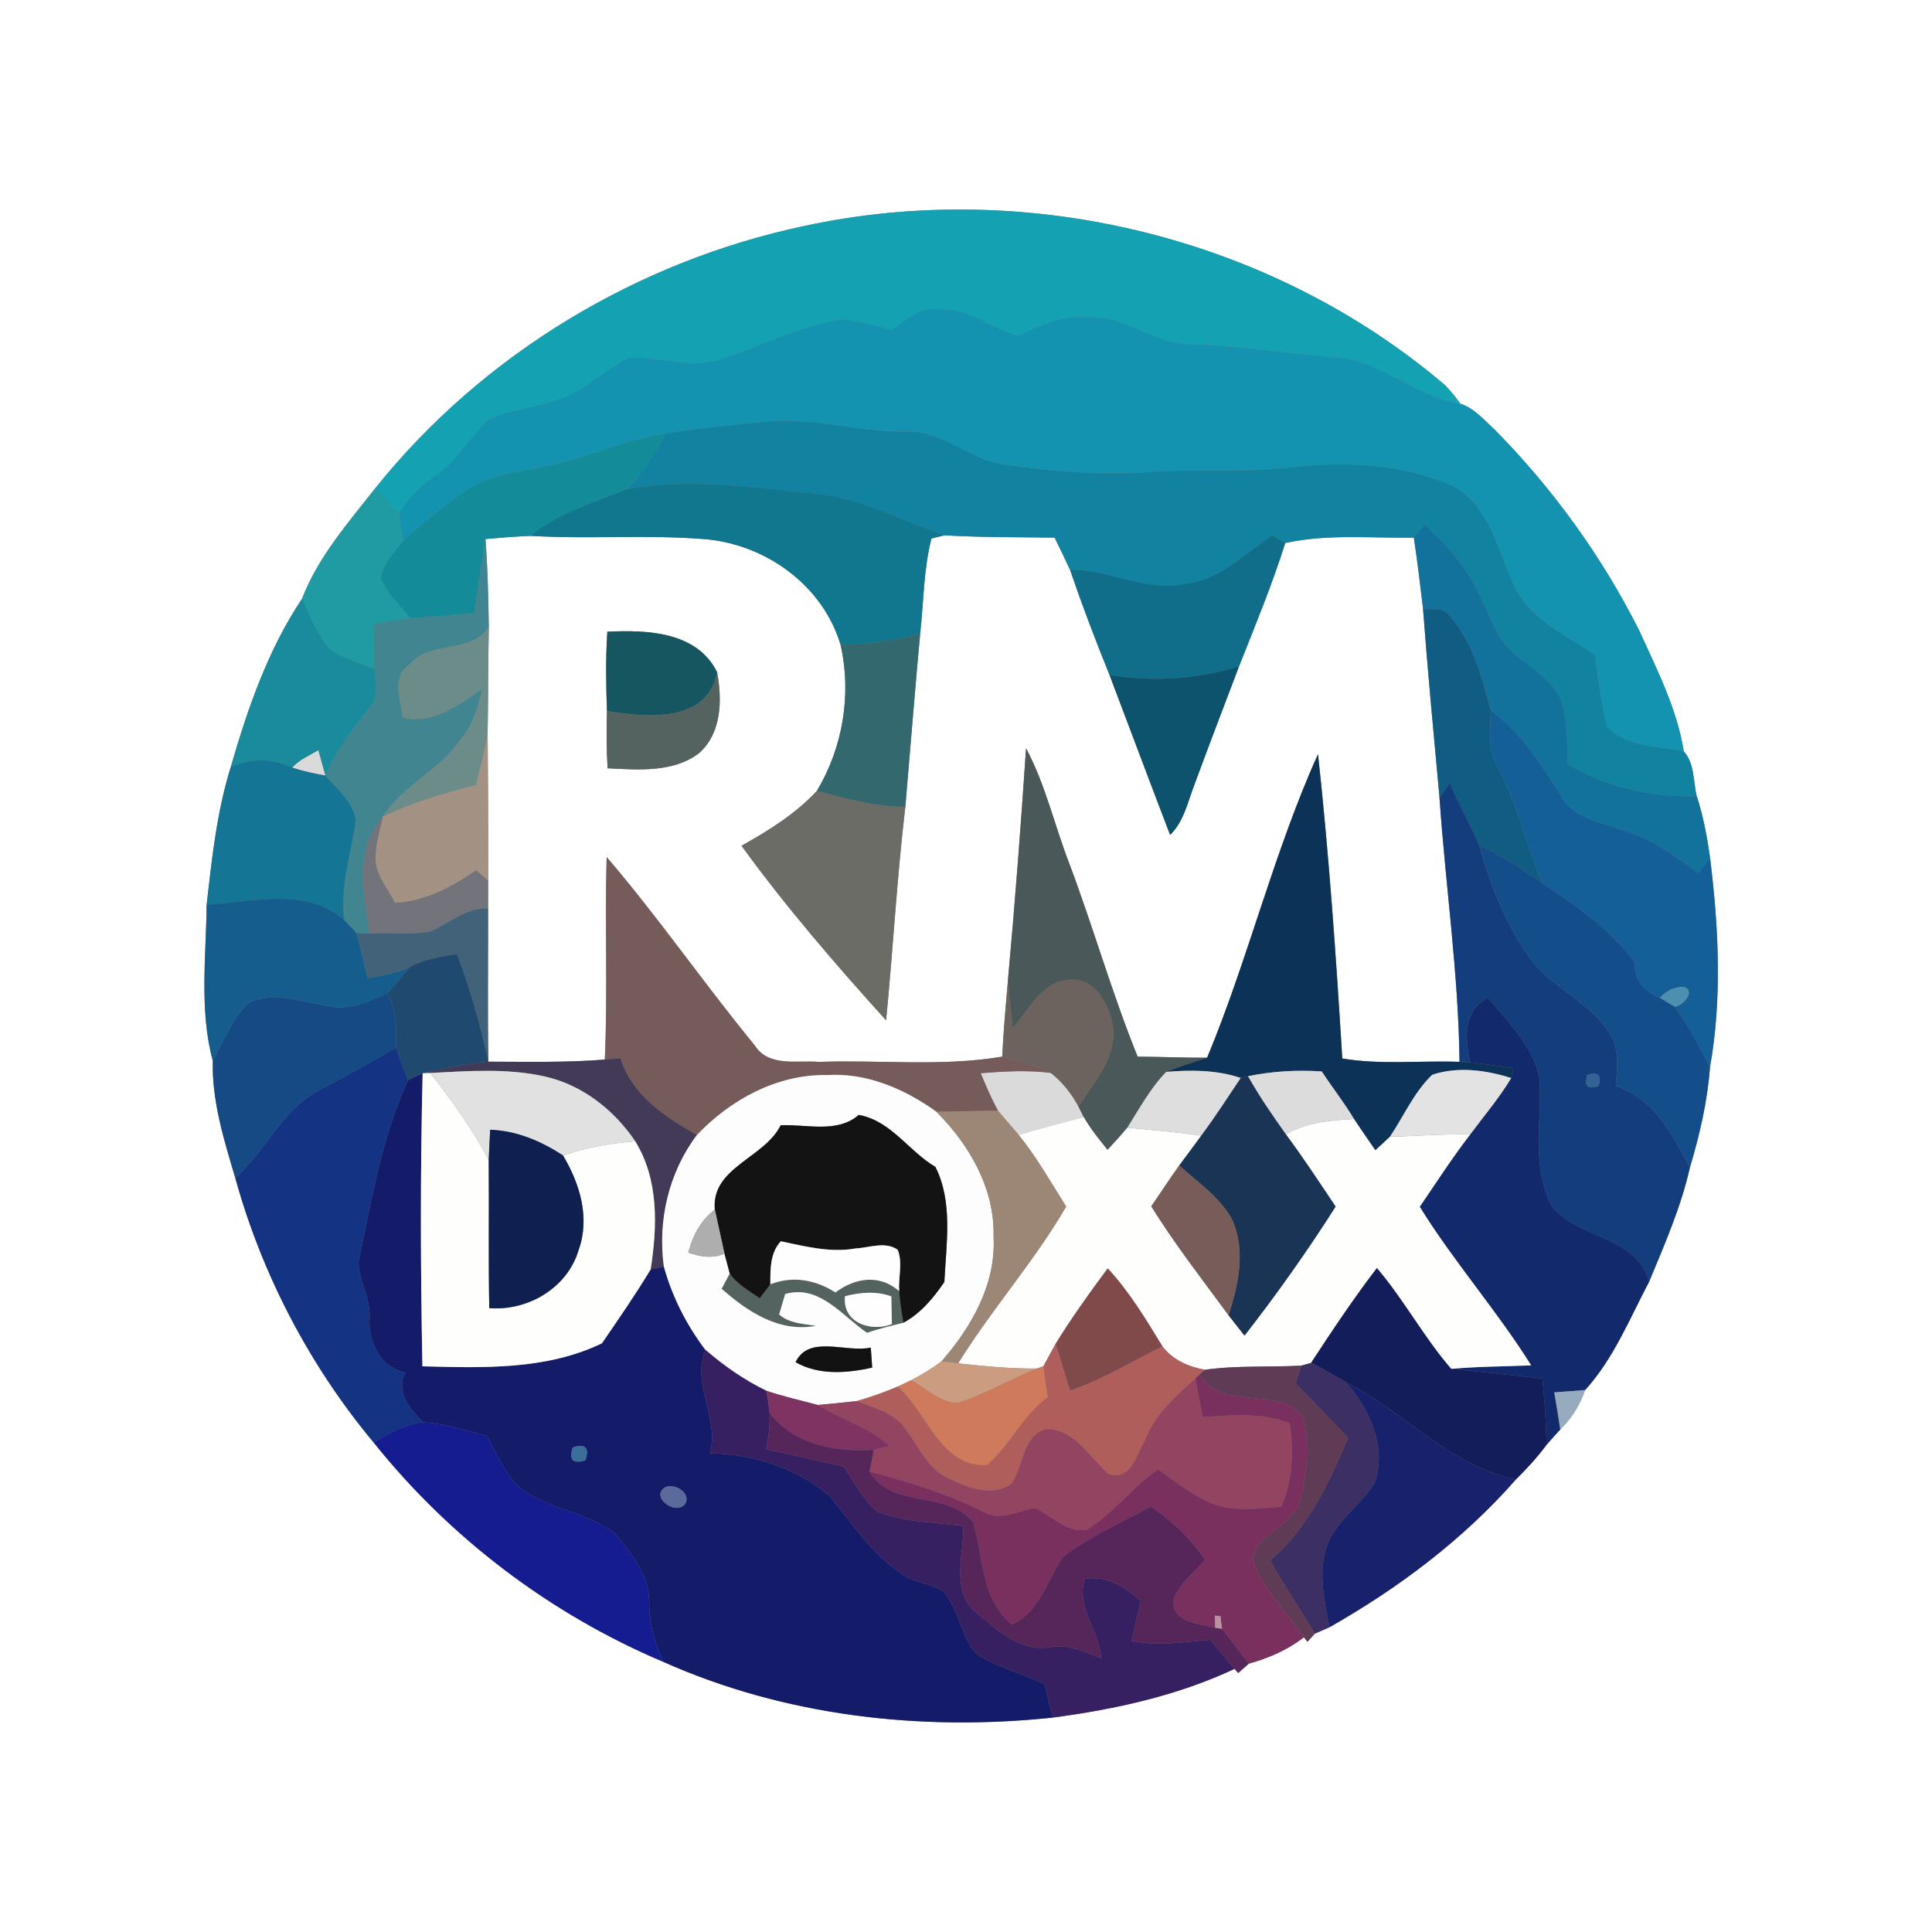 <?xml version="1.0" encoding="UTF-8" ?>
<!DOCTYPE svg PUBLIC "-//W3C//DTD SVG 1.1//EN" "http://www.w3.org/Graphics/SVG/1.1/DTD/svg11.dtd">
<svg width="250pt" height="250pt" viewBox="0 0 250 250" version="1.1" xmlns="http://www.w3.org/2000/svg">
<rect x="0" y="0" width="250" height="250" fill="#808080" stroke="none"/>
<g id="#ffffffff">
<path fill="#ffffff" opacity="1.00" d=" M 0.00 0.00 L 250.00 0.00 L 250.00 250.00 L 0.00 250.00 L 0.00 0.00 M 104.08 29.24 C 82.49 33.79 62.45 45.86 48.63 63.09 C 45.09 67.59 41.13 72.11 39.08 77.48 C 34.67 84.07 32.05 91.68 29.86 99.25 C 28.06 105.02 27.42 111.08 26.74 117.06 C 26.67 123.78 25.77 130.74 27.54 137.30 C 27.39 142.41 28.99 147.53 30.45 152.44 C 33.89 164.90 40.06 176.72 48.36 186.67 C 58.23 199.02 71.25 208.88 85.82 215.04 C 101.57 222.07 119.21 224.06 136.28 222.25 C 144.30 221.18 152.41 219.41 159.75 215.95 L 160.22 216.49 C 160.56 216.19 161.25 215.58 161.59 215.28 C 164.16 214.56 166.61 213.51 168.73 211.86 L 169.18 212.45 C 169.42 212.18 169.91 211.65 170.15 211.39 C 170.62 211.18 171.57 210.77 172.04 210.56 C 180.98 205.49 189.35 199.20 196.15 191.45 C 197.57 190.05 198.92 188.58 200.11 186.98 C 200.70 186.30 201.29 185.63 201.90 184.97 C 203.37 183.54 204.45 181.81 205.11 179.87 C 208.77 175.88 210.88 170.62 213.40 165.85 C 215.39 161.03 217.51 156.23 218.66 151.12 C 219.93 146.88 220.94 142.54 221.27 138.12 C 222.86 129.17 222.39 120.03 221.29 111.06 C 220.91 108.34 220.40 105.59 219.56 103.03 C 219.08 101.11 219.31 98.80 217.88 97.23 C 217.02 91.75 214.45 86.75 212.19 81.74 C 207.37 72.11 200.97 63.25 193.41 55.59 C 192.04 54.35 190.78 52.82 188.97 52.24 C 188.39 51.41 187.74 50.63 187.05 49.89 C 164.54 30.68 132.96 23.00 104.08 29.24 Z" />
<path fill="#ffffff" opacity="1.00" d=" M 62.82 69.75 C 64.75 69.58 66.69 69.42 68.64 69.34 C 76.28 69.80 83.96 69.13 91.58 69.80 C 99.32 70.60 106.50 75.85 108.77 83.44 C 110.22 89.87 109.07 96.70 105.70 102.35 C 102.93 105.32 99.46 107.48 95.95 109.44 C 101.69 117.35 108.11 124.78 114.66 132.03 C 115.56 122.83 116.06 113.59 117.15 104.40 C 117.79 96.93 118.38 89.45 119.07 81.99 C 119.53 77.88 119.50 73.71 120.53 69.68 C 120.96 69.58 121.80 69.38 122.23 69.27 C 126.97 69.55 131.72 69.50 136.47 69.57 C 137.14 70.95 137.82 72.33 138.46 73.73 C 140.03 78.32 141.75 82.85 143.57 87.34 C 146.19 94.24 148.77 101.15 151.41 108.04 C 153.23 106.27 153.71 103.69 154.61 101.40 C 156.47 96.33 158.42 91.29 160.33 86.23 C 162.42 80.95 164.60 75.69 166.31 70.27 C 171.78 69.06 177.40 69.66 182.95 69.57 C 183.41 72.63 183.78 75.71 184.14 78.78 C 184.75 86.93 185.52 95.06 186.27 103.20 C 187.05 114.61 188.73 125.96 188.86 137.40 C 183.80 137.22 178.70 137.81 173.69 136.97 C 172.89 123.83 171.98 110.67 170.55 97.59 C 164.81 110.30 161.55 124.00 156.20 136.87 C 153.20 136.88 150.20 136.75 147.21 136.73 C 143.89 128.54 141.48 120.02 138.37 111.75 C 136.45 106.80 135.29 101.54 132.77 96.83 C 132.10 106.83 131.34 116.82 130.43 126.80 C 130.15 130.11 129.84 133.42 129.69 136.73 C 121.85 138.05 113.89 137.13 105.99 137.41 C 103.18 137.17 99.48 138.12 97.68 135.30 C 91.12 127.31 85.23 118.76 78.50 110.90 C 78.26 119.63 78.66 128.38 78.26 137.11 C 73.24 137.51 68.22 137.39 63.20 137.38 C 63.07 130.77 63.18 124.17 63.16 117.57 C 63.16 116.37 63.16 115.16 63.17 113.96 C 63.20 107.56 63.15 101.17 63.10 94.77 C 63.18 90.22 63.16 85.67 63.25 81.13 C 63.20 77.33 63.10 73.54 62.82 69.75 M 78.59 81.74 C 78.36 85.16 78.42 88.58 78.54 92.01 C 78.46 94.48 78.48 96.95 78.62 99.42 C 82.59 99.60 87.12 100.02 90.48 97.44 C 93.40 94.82 93.45 90.57 92.80 86.99 C 90.17 81.70 83.72 81.50 78.59 81.74 Z" />
</g>
<g id="#14a2b3ff">
<path fill="#14a2b3" opacity="1.00" d=" M 104.08 29.24 C 132.96 23.00 164.54 30.68 187.05 49.89 C 187.74 50.63 188.39 51.41 188.97 52.24 C 183.06 51.39 178.61 46.50 172.57 46.23 C 166.35 45.70 160.18 44.73 153.93 44.54 C 149.18 44.47 145.35 40.65 140.49 41.11 C 137.34 40.75 134.52 42.23 131.73 43.44 C 128.34 42.63 125.49 39.91 121.82 40.04 C 119.26 39.48 117.30 41.34 115.41 42.73 C 113.33 42.11 111.22 41.59 109.07 41.32 C 103.35 42.15 98.20 45.01 92.70 46.63 C 88.93 47.70 85.09 46.02 81.28 46.34 C 78.69 47.65 76.57 49.73 73.94 50.99 C 70.58 52.72 66.66 52.74 63.24 54.28 C 60.82 56.51 59.25 59.56 56.49 61.45 C 54.54 62.80 52.72 64.37 51.63 66.52 C 50.62 65.38 49.62 64.24 48.63 63.09 C 62.45 45.86 82.49 33.79 104.08 29.24 Z" />
</g>
<g id="#1393afff">
<path fill="#1393af" opacity="1.00" d=" M 115.41 42.73 C 117.30 41.34 119.26 39.48 121.82 40.04 C 125.49 39.91 128.34 42.63 131.73 43.44 C 134.52 42.23 137.34 40.75 140.49 41.11 C 145.35 40.65 149.18 44.47 153.93 44.54 C 160.18 44.73 166.35 45.70 172.57 46.23 C 178.61 46.50 183.06 51.39 188.97 52.24 C 190.78 52.82 192.04 54.35 193.41 55.59 C 200.97 63.25 207.37 72.11 212.19 81.74 C 214.45 86.75 217.02 91.75 217.88 97.23 C 214.53 96.52 210.51 96.73 207.97 94.04 C 207.10 91.01 206.85 87.82 206.36 84.71 C 202.45 82.11 197.62 79.99 195.71 75.38 C 193.63 70.77 192.54 64.89 187.39 62.62 C 180.85 59.92 173.52 59.66 166.57 60.53 C 160.72 61.19 154.83 60.63 148.96 61.07 C 142.61 61.54 136.23 61.03 129.94 60.11 C 125.37 59.48 121.84 55.60 117.06 55.85 C 110.82 55.91 104.70 53.83 98.46 54.63 C 94.35 55.08 90.22 55.41 86.14 56.09 C 80.78 56.91 75.87 59.37 70.56 60.35 C 67.12 61.10 63.41 61.36 60.43 63.40 C 57.52 65.40 54.79 67.65 52.14 69.97 C 51.97 68.82 51.80 67.67 51.63 66.52 C 52.72 64.37 54.54 62.80 56.49 61.45 C 59.25 59.56 60.82 56.51 63.24 54.28 C 66.66 52.74 70.58 52.72 73.94 50.99 C 76.57 49.73 78.69 47.65 81.28 46.34 C 85.09 46.02 88.93 47.70 92.70 46.63 C 98.20 45.01 103.35 42.15 109.07 41.32 C 111.22 41.59 113.33 42.11 115.41 42.73 Z" />
</g>
<g id="#1282a1ff">
<path fill="#1282a1" opacity="1.00" d=" M 98.46 54.63 C 104.70 53.83 110.82 55.91 117.06 55.85 C 121.84 55.60 125.37 59.48 129.94 60.11 C 136.23 61.03 142.61 61.54 148.96 61.07 C 154.83 60.63 160.72 61.19 166.57 60.53 C 173.52 59.66 180.85 59.92 187.39 62.62 C 192.54 64.89 193.63 70.77 195.71 75.38 C 197.62 79.99 202.45 82.11 206.36 84.71 C 206.85 87.82 207.10 91.01 207.97 94.04 C 210.51 96.73 214.53 96.52 217.88 97.23 C 219.31 98.80 219.08 101.11 219.56 103.03 C 213.73 103.17 207.87 101.88 202.84 98.89 C 202.79 96.22 202.84 93.50 202.13 90.92 C 201.14 88.08 198.31 86.64 196.17 84.77 C 193.59 82.78 192.79 79.44 191.28 76.70 C 189.70 73.25 187.13 70.42 184.35 67.90 C 184.00 68.32 183.30 69.15 182.95 69.57 C 177.40 69.66 171.78 69.06 166.31 70.27 C 165.89 70.02 165.05 69.53 164.62 69.29 C 161.02 71.63 157.81 75.12 153.31 75.55 C 148.22 76.63 143.51 73.64 138.46 73.73 C 137.82 72.33 137.14 70.95 136.47 69.57 C 131.72 69.50 126.97 69.55 122.23 69.27 C 116.66 67.35 111.33 64.41 105.38 63.85 C 97.33 63.11 89.19 61.80 81.15 63.29 C 83.22 61.19 84.82 58.71 86.14 56.09 C 90.22 55.41 94.35 55.08 98.46 54.63 Z" />
</g>
<g id="#138b98ff">
<path fill="#138b98" opacity="1.00" d=" M 70.56 60.35 C 75.87 59.37 80.78 56.91 86.14 56.09 C 84.82 58.71 83.22 61.19 81.15 63.29 C 76.87 65.06 72.27 66.34 68.64 69.34 C 66.69 69.42 64.75 69.58 62.82 69.75 C 62.39 72.93 61.77 76.09 61.38 79.28 C 58.63 79.59 55.86 79.86 53.09 79.97 C 51.73 78.34 50.12 76.83 49.28 74.85 C 49.51 72.94 51.03 71.47 52.14 69.97 C 54.79 67.65 57.52 65.40 60.43 63.40 C 63.41 61.36 67.12 61.10 70.56 60.35 Z" />
</g>
<g id="#11778eff">
<path fill="#11778e" opacity="1.00" d=" M 81.15 63.29 C 89.19 61.80 97.33 63.11 105.38 63.85 C 111.33 64.41 116.66 67.35 122.23 69.27 C 121.80 69.38 120.96 69.58 120.53 69.68 C 119.50 73.71 119.53 77.88 119.07 81.99 C 115.70 82.88 112.25 83.41 108.77 83.44 C 106.50 75.85 99.32 70.60 91.58 69.80 C 83.96 69.13 76.28 69.80 68.64 69.34 C 72.27 66.34 76.87 65.06 81.15 63.29 Z" />
</g>
<g id="#209ba3ff">
<path fill="#209ba3" opacity="1.00" d=" M 39.08 77.48 C 41.13 72.11 45.09 67.59 48.63 63.09 C 49.62 64.24 50.62 65.38 51.63 66.52 C 51.80 67.67 51.97 68.82 52.14 69.97 C 51.03 71.47 49.51 72.94 49.28 74.85 C 50.12 76.83 51.73 78.34 53.09 79.97 C 51.48 80.21 49.88 80.49 48.29 80.79 C 48.41 82.71 48.25 84.63 48.46 86.55 C 46.57 85.85 44.60 85.26 42.88 84.18 C 41.06 82.33 40.15 79.80 39.08 77.48 Z" />
</g>
<g id="#13729cff">
<path fill="#13729c" opacity="1.00" d=" M 182.95 69.57 C 183.30 69.15 184.00 68.32 184.35 67.90 C 187.13 70.42 189.70 73.25 191.28 76.70 C 192.79 79.44 193.59 82.78 196.17 84.77 C 198.31 86.64 201.14 88.08 202.13 90.92 C 202.84 93.50 202.79 96.22 202.84 98.89 C 207.87 101.88 213.73 103.17 219.56 103.03 C 220.40 105.59 220.91 108.34 221.29 111.06 C 220.92 111.54 220.17 112.50 219.80 112.98 C 216.86 110.90 213.93 108.66 210.45 107.58 C 207.46 106.44 203.68 106.08 201.99 102.97 C 199.44 98.93 196.82 94.81 192.90 91.93 C 191.73 87.62 190.57 82.98 187.49 79.59 C 186.69 78.47 185.29 78.98 184.14 78.78 C 183.78 75.71 183.41 72.63 182.95 69.57 Z" />
</g>
<g id="#106e8aff">
<path fill="#106e8a" opacity="1.00" d=" M 153.31 75.55 C 157.81 75.12 161.02 71.63 164.62 69.29 C 165.05 69.53 165.89 70.02 166.31 70.27 C 164.60 75.69 162.42 80.95 160.33 86.23 C 154.90 87.90 149.18 88.25 143.57 87.34 C 141.75 82.85 140.03 78.32 138.46 73.73 C 143.51 73.64 148.22 76.63 153.31 75.55 Z" />
</g>
<g id="#418590ff">
<path fill="#418590" opacity="1.00" d=" M 61.38 79.28 C 61.77 76.09 62.39 72.93 62.82 69.75 C 63.10 73.54 63.20 77.33 63.25 81.13 C 60.91 84.72 55.65 82.77 52.97 86.00 C 50.56 87.61 51.86 90.59 52.12 92.87 C 56.09 93.79 59.27 91.24 62.36 89.19 C 61.90 91.51 61.18 93.80 59.62 95.63 C 56.95 99.67 52.12 101.56 49.54 105.67 C 45.83 109.95 47.03 115.73 47.86 120.81 C 47.42 120.79 46.54 120.74 46.10 120.72 C 45.71 120.30 44.94 119.48 44.55 119.06 C 43.96 114.66 45.46 110.44 46.03 106.14 C 45.70 103.78 43.59 102.10 42.10 100.36 C 43.44 97.16 45.55 94.40 47.70 91.71 C 49.07 90.31 48.53 88.28 48.46 86.55 C 48.25 84.63 48.41 82.71 48.29 80.79 C 49.88 80.49 51.48 80.21 53.09 79.97 C 55.86 79.86 58.63 79.59 61.38 79.28 Z" />
</g>
<g id="#198b9cff">
<path fill="#198b9c" opacity="1.00" d=" M 29.86 99.25 C 32.05 91.68 34.67 84.07 39.08 77.48 C 40.15 79.80 41.06 82.33 42.88 84.18 C 44.60 85.26 46.57 85.85 48.46 86.55 C 48.53 88.28 49.07 90.31 47.70 91.71 C 45.55 94.40 43.44 97.16 42.10 100.36 C 41.87 99.54 41.42 97.91 41.19 97.09 C 40.02 97.78 38.75 98.31 37.82 99.33 C 35.26 98.11 32.42 98.08 29.86 99.25 Z" />
</g>
<g id="#105c82ff">
<path fill="#105c82" opacity="1.00" d=" M 184.14 78.78 C 185.29 78.98 186.69 78.47 187.49 79.59 C 190.57 82.98 191.73 87.62 192.90 91.93 C 192.86 94.38 192.46 96.99 193.76 99.21 C 196.32 104.00 197.51 109.33 199.61 114.31 C 197.00 112.44 194.30 110.70 191.39 109.34 C 190.23 106.62 188.77 104.05 187.60 101.34 C 187.27 101.80 186.60 102.73 186.27 103.20 C 185.52 95.06 184.75 86.93 184.14 78.78 Z" />
</g>
<g id="#6b8c88ff">
<path fill="#6b8c88" opacity="1.00" d=" M 52.97 86.00 C 55.65 82.77 60.91 84.72 63.25 81.13 C 63.16 85.67 63.18 90.22 63.10 94.77 C 62.80 97.09 62.09 99.32 61.58 101.59 C 57.46 102.60 53.38 103.85 49.54 105.67 C 52.12 101.56 56.95 99.67 59.62 95.63 C 61.18 93.80 61.90 91.51 62.36 89.19 C 59.27 91.24 56.09 93.79 52.12 92.87 C 51.86 90.59 50.56 87.61 52.97 86.00 Z" />
</g>
<g id="#165661ff">
<path fill="#165661" opacity="1.00" d=" M 78.59 81.74 C 83.72 81.50 90.17 81.70 92.80 86.99 C 91.54 93.62 83.57 92.84 78.54 92.01 C 78.42 88.58 78.36 85.16 78.59 81.74 Z" />
</g>
<g id="#32686eff">
<path fill="#32686e" opacity="1.00" d=" M 108.77 83.44 C 112.25 83.41 115.70 82.88 119.07 81.99 C 118.38 89.45 117.79 96.93 117.15 104.40 C 113.21 104.42 109.42 103.34 105.70 102.35 C 109.07 96.70 110.22 89.87 108.77 83.44 Z" />
</g>
<g id="#0d536eff">
<path fill="#0d536e" opacity="1.00" d=" M 143.57 87.34 C 149.18 88.25 154.90 87.90 160.33 86.23 C 158.42 91.29 156.47 96.33 154.61 101.40 C 153.71 103.69 153.23 106.27 151.41 108.04 C 148.77 101.15 146.19 94.24 143.57 87.34 Z" />
</g>
<g id="#546360ff">
<path fill="#546360" opacity="1.00" d=" M 92.80 86.99 C 93.45 90.57 93.40 94.82 90.48 97.44 C 87.12 100.02 82.59 99.60 78.62 99.42 C 78.48 96.95 78.46 94.48 78.54 92.01 C 83.57 92.84 91.54 93.62 92.80 86.99 Z" />
<path fill="#546360" opacity="1.00" d=" M 94.43 164.79 C 95.41 166.21 96.94 167.01 98.30 168.00 C 98.64 167.55 99.33 166.64 99.68 166.19 C 102.56 165.05 105.53 165.59 108.10 167.24 C 110.66 165.33 113.80 164.84 116.35 167.07 C 116.46 168.44 116.67 169.80 116.90 171.16 C 115.32 171.57 113.73 171.93 112.19 172.47 C 108.98 170.27 106.00 166.16 101.60 167.45 C 101.41 168.11 101.02 169.43 100.82 170.09 C 102.15 171.26 103.89 171.28 105.59 171.56 C 100.87 172.46 96.73 169.75 93.38 166.76 C 93.64 166.26 94.17 165.28 94.43 164.79 M 109.34 167.73 C 108.98 171.18 112.68 172.39 115.41 171.34 C 115.39 170.44 115.36 168.64 115.34 167.75 C 113.36 167.04 111.33 167.22 109.34 167.73 Z" />
</g>
<g id="#145f97ff">
<path fill="#145f97" opacity="1.00" d=" M 192.90 91.93 C 196.82 94.81 199.44 98.93 201.99 102.97 C 203.68 106.08 207.46 106.44 210.45 107.58 C 213.93 108.66 216.86 110.90 219.80 112.98 C 220.17 112.50 220.92 111.54 221.29 111.06 C 222.39 120.03 222.86 129.17 221.27 138.12 C 219.92 135.41 218.46 132.75 216.73 130.27 C 217.76 130.16 219.54 128.20 217.84 127.70 C 216.63 127.72 215.61 128.20 214.79 129.12 C 212.85 128.34 211.35 126.75 211.57 124.58 C 208.45 120.34 203.96 117.21 199.61 114.31 C 197.51 109.33 196.32 104.00 193.76 99.21 C 192.46 96.99 192.86 94.38 192.90 91.93 Z" />
</g>
<g id="#a39284ff">
<path fill="#a39284" opacity="1.00" d=" M 61.58 101.59 C 62.09 99.32 62.80 97.09 63.10 94.77 C 63.15 101.17 63.20 107.56 63.17 113.96 C 62.78 113.63 62.00 112.96 61.61 112.62 C 58.45 114.78 55.02 116.66 51.11 116.83 C 50.23 115.06 48.79 113.49 48.60 111.45 C 48.47 109.47 49.15 107.57 49.54 105.67 C 53.38 103.85 57.46 102.60 61.58 101.59 Z" />
</g>
<g id="#dadadbff">
<path fill="#dadadb" opacity="1.00" d=" M 37.82 99.33 C 38.75 98.31 40.02 97.78 41.19 97.09 C 41.42 97.91 41.87 99.54 42.10 100.36 C 40.65 100.09 39.21 99.80 37.82 99.33 Z" />
<path fill="#dadadb" opacity="1.00" d=" M 126.90 138.87 C 129.92 138.63 132.96 138.45 135.97 138.83 C 137.45 140.00 138.65 141.50 139.54 143.16 C 139.72 143.51 140.06 144.21 140.24 144.56 C 137.42 145.29 134.60 146.02 131.82 146.86 C 130.93 145.80 130.01 144.78 129.13 143.72 C 128.28 142.16 127.58 140.51 126.90 138.87 Z" />
</g>
<g id="#4a5859ff">
<path fill="#4a5859" opacity="1.00" d=" M 132.77 96.83 C 135.29 101.54 136.45 106.80 138.37 111.75 C 141.48 120.02 143.89 128.54 147.21 136.73 C 150.20 136.75 153.20 136.88 156.20 136.87 C 154.43 137.45 152.64 138.01 150.91 138.70 C 148.85 140.82 147.45 143.44 145.88 145.92 C 145.06 146.90 144.20 147.86 143.32 148.80 C 142.21 147.45 141.11 146.08 140.24 144.56 C 140.06 144.21 139.72 143.51 139.54 143.16 C 141.67 139.93 144.85 136.42 143.89 132.24 C 143.35 129.54 141.25 126.22 138.07 126.83 C 134.66 127.21 133.14 130.78 131.04 133.02 C 130.81 130.95 130.57 128.88 130.43 126.80 C 131.34 116.82 132.10 106.83 132.77 96.83 Z" />
</g>
<g id="#157595ff">
<path fill="#157595" opacity="1.00" d=" M 29.86 99.25 C 32.42 98.08 35.26 98.11 37.82 99.33 C 39.21 99.80 40.65 100.09 42.10 100.36 C 43.59 102.10 45.70 103.78 46.03 106.14 C 45.46 110.44 43.96 114.66 44.55 119.06 C 39.58 114.68 32.64 116.75 26.74 117.06 C 27.42 111.08 28.06 105.02 29.86 99.25 Z" />
</g>
<g id="#0d3257ff">
<path fill="#0d3257" opacity="1.00" d=" M 156.20 136.87 C 161.55 124.00 164.81 110.30 170.55 97.59 C 171.98 110.67 172.89 123.83 173.69 136.97 C 178.70 137.81 183.80 137.22 188.86 137.40 C 189.20 137.42 189.89 137.45 190.23 137.47 C 192.09 137.67 193.93 137.95 195.79 138.21 C 195.73 138.54 195.61 139.18 195.55 139.50 C 192.30 138.46 188.59 137.97 185.32 139.08 C 182.96 141.35 181.66 144.41 179.86 147.09 C 179.24 147.69 178.61 148.27 177.97 148.85 C 177.04 147.50 176.10 146.16 175.21 144.80 C 173.93 142.66 172.39 140.71 171.03 138.64 C 167.82 138.43 164.63 138.61 161.48 139.26 C 161.25 139.31 160.79 139.43 160.56 139.49 C 157.44 138.44 154.15 138.43 150.91 138.70 C 152.64 138.01 154.43 137.45 156.20 136.87 Z" />
</g>
<g id="#133d7dff">
<path fill="#133d7d" opacity="1.00" d=" M 186.27 103.20 C 186.60 102.73 187.27 101.80 187.60 101.34 C 188.77 104.05 190.23 106.62 191.39 109.34 C 192.92 114.75 195.02 120.09 198.43 124.61 C 201.35 128.05 205.88 129.84 208.30 133.75 C 209.61 135.75 209.23 138.28 209.08 140.53 C 214.02 142.15 216.46 146.81 218.66 151.12 C 217.51 156.23 215.39 161.03 213.40 165.85 C 211.80 159.95 204.33 160.33 200.85 156.16 C 198.05 151.03 199.57 145.06 199.21 139.52 C 198.36 135.38 195.15 132.29 192.57 129.12 C 189.25 130.73 189.58 134.37 190.23 137.47 C 189.89 137.45 189.20 137.42 188.86 137.40 C 188.73 125.96 187.05 114.61 186.27 103.20 M 205.38 139.11 C 204.97 140.52 205.46 140.99 206.85 140.52 C 207.26 139.10 206.76 138.63 205.38 139.11 Z" />
</g>
<g id="#6a6c65ff">
<path fill="#6a6c65" opacity="1.00" d=" M 95.95 109.44 C 99.46 107.48 102.93 105.32 105.70 102.35 C 109.42 103.34 113.21 104.42 117.15 104.40 C 116.06 113.59 115.56 122.83 114.66 132.03 C 108.11 124.78 101.69 117.35 95.95 109.44 Z" />
</g>
<g id="#72737bff">
<path fill="#72737b" opacity="1.00" d=" M 47.86 120.81 C 47.03 115.73 45.83 109.95 49.54 105.67 C 49.15 107.57 48.47 109.47 48.60 111.45 C 48.79 113.49 50.23 115.06 51.11 116.83 C 55.02 116.66 58.45 114.78 61.61 112.62 C 62.00 112.96 62.78 113.63 63.17 113.96 C 63.16 115.16 63.16 116.37 63.16 117.57 C 60.31 117.42 58.18 119.47 55.72 120.53 C 53.14 121.05 50.48 120.64 47.86 120.81 Z" />
</g>
<g id="#144e8aff">
<path fill="#144e8a" opacity="1.00" d=" M 191.39 109.34 C 194.30 110.70 197.00 112.44 199.61 114.31 C 203.96 117.21 208.45 120.34 211.57 124.58 C 211.35 126.75 212.85 128.34 214.79 129.12 C 215.27 129.41 216.25 129.98 216.73 130.27 C 218.46 132.75 219.92 135.41 221.27 138.12 C 220.94 142.54 219.93 146.88 218.66 151.12 C 216.46 146.81 214.02 142.15 209.08 140.53 C 209.23 138.28 209.61 135.75 208.30 133.75 C 205.88 129.84 201.35 128.05 198.43 124.61 C 195.02 120.09 192.92 114.75 191.39 109.34 Z" />
</g>
<g id="#755b5aff">
<path fill="#755b5a" opacity="1.00" d=" M 78.50 110.90 C 85.23 118.76 91.12 127.31 97.68 135.30 C 99.48 138.12 103.18 137.17 105.99 137.41 C 113.89 137.13 121.85 138.05 129.69 136.73 C 131.85 137.21 133.98 137.85 135.97 138.83 C 132.96 138.45 129.92 138.63 126.90 138.87 C 127.58 140.51 128.28 142.16 129.13 143.72 C 126.47 143.78 123.82 143.79 121.16 143.85 C 117.06 140.91 112.17 138.79 107.02 139.11 C 100.56 138.99 94.55 142.28 90.18 146.87 C 86.02 144.51 81.81 141.77 80.28 136.95 C 79.61 136.99 78.93 137.05 78.26 137.11 C 78.66 128.38 78.26 119.63 78.50 110.90 Z" />
</g>
<g id="#155d8dff">
<path fill="#155d8d" opacity="1.00" d=" M 26.74 117.06 C 32.64 116.75 39.58 114.68 44.55 119.06 C 44.94 119.48 45.71 120.30 46.10 120.72 C 46.66 122.65 47.10 124.62 47.56 126.58 C 49.44 126.19 51.37 126.00 53.12 125.07 C 52.10 126.21 51.14 127.41 50.12 128.55 C 47.76 129.57 45.19 130.80 42.55 130.21 C 39.09 129.69 35.32 128.08 31.99 129.90 C 30.00 132.02 28.89 134.77 27.54 137.30 C 25.77 130.74 26.67 123.78 26.74 117.06 Z" />
</g>
<g id="#416278ff">
<path fill="#416278" opacity="1.00" d=" M 55.72 120.53 C 58.18 119.47 60.31 117.42 63.16 117.57 C 63.18 124.17 63.07 130.77 63.20 137.38 C 62.15 132.65 60.85 127.98 59.13 123.45 C 57.08 123.81 55.00 124.09 53.12 125.07 C 51.37 126.00 49.44 126.19 47.56 126.58 C 47.10 124.62 46.66 122.65 46.10 120.72 C 46.54 120.74 47.42 120.79 47.86 120.81 C 50.48 120.64 53.14 121.05 55.72 120.53 Z" />
</g>
<g id="#20496fff">
<path fill="#20496f" opacity="1.00" d=" M 53.12 125.07 C 55.00 124.09 57.08 123.81 59.13 123.45 C 60.85 127.98 62.15 132.65 63.20 137.38 C 60.32 137.64 57.50 138.24 54.69 138.88 C 54.23 139.10 53.29 139.55 52.82 139.77 C 52.25 138.38 51.69 136.99 51.26 135.54 C 51.31 133.16 51.35 130.69 50.12 128.55 C 51.14 127.41 52.10 126.21 53.12 125.07 Z" />
</g>
<g id="#6c635eff">
<path fill="#6c635e" opacity="1.00" d=" M 129.69 136.73 C 129.84 133.42 130.15 130.11 130.43 126.80 C 130.57 128.88 130.81 130.95 131.04 133.02 C 133.14 130.78 134.66 127.21 138.07 126.83 C 141.25 126.22 143.35 129.54 143.89 132.24 C 144.85 136.42 141.67 139.93 139.54 143.16 C 138.65 141.50 137.45 140.00 135.97 138.83 C 133.98 137.85 131.85 137.21 129.69 136.73 Z" />
</g>
<g id="#4d8fb1ff">
<path fill="#4d8fb1" opacity="1.00" d=" M 214.79 129.12 C 215.61 128.20 216.63 127.72 217.84 127.70 C 219.54 128.20 217.76 130.16 216.73 130.27 C 216.25 129.98 215.27 129.41 214.79 129.12 Z" />
</g>
<g id="#154a85ff">
<path fill="#154a85" opacity="1.00" d=" M 31.99 129.90 C 35.32 128.08 39.09 129.69 42.55 130.21 C 45.19 130.80 47.76 129.57 50.12 128.55 C 51.35 130.69 51.31 133.16 51.26 135.54 C 48.15 137.39 44.98 139.14 41.78 140.81 C 36.69 143.23 34.51 148.82 30.45 152.44 C 28.99 147.53 27.39 142.41 27.54 137.30 C 28.89 134.77 30.00 132.02 31.99 129.90 Z" />
</g>
<g id="#12296cff">
<path fill="#12296c" opacity="1.00" d=" M 190.23 137.47 C 189.58 134.37 189.25 130.73 192.57 129.12 C 195.15 132.29 198.36 135.38 199.21 139.52 C 199.57 145.06 198.05 151.03 200.85 156.16 C 204.33 160.33 211.80 159.95 213.40 165.85 C 210.88 170.62 208.77 175.88 205.11 179.87 C 203.78 179.98 202.45 180.08 201.12 180.17 C 201.40 181.77 201.66 183.36 201.90 184.97 C 201.29 185.63 200.70 186.30 200.11 186.98 C 200.09 184.10 199.85 181.24 199.59 178.38 C 195.65 177.95 191.72 177.51 187.78 177.13 C 191.22 176.82 194.68 176.82 198.13 176.68 C 193.69 169.58 188.12 163.28 183.71 156.16 C 185.86 153.01 187.92 149.81 190.25 146.79 C 192.04 144.38 194.00 142.08 195.55 139.50 C 195.61 139.18 195.73 138.54 195.79 138.21 C 193.93 137.95 192.09 137.67 190.23 137.47 Z" />
</g>
<g id="#143382ff">
<path fill="#143382" opacity="1.00" d=" M 41.78 140.81 C 44.98 139.14 48.15 137.39 51.26 135.54 C 51.69 136.99 52.25 138.38 52.82 139.77 C 49.37 147.21 48.08 155.35 46.39 163.30 C 46.47 165.88 48.07 168.19 47.81 170.84 C 47.75 173.85 49.32 176.95 52.45 177.61 C 51.16 180.16 53.06 182.29 54.74 184.03 C 52.40 184.30 50.32 185.45 48.36 186.67 C 40.06 176.72 33.89 164.90 30.45 152.44 C 34.51 148.82 36.69 143.23 41.78 140.81 Z" />
</g>
<g id="#423a57ff">
<path fill="#423a57" opacity="1.00" d=" M 78.26 137.11 C 78.93 137.05 79.61 136.99 80.28 136.95 C 81.81 141.77 86.02 144.51 90.18 146.87 C 86.54 151.70 85.09 157.92 85.90 163.89 C 85.47 163.99 84.62 164.18 84.19 164.27 C 85.06 158.71 85.27 152.66 82.20 147.68 C 79.49 143.66 75.43 140.45 70.65 139.33 C 65.74 138.19 60.64 138.59 55.66 138.84 L 54.69 138.88 C 57.50 138.24 60.32 137.64 63.20 137.38 C 68.22 137.39 73.24 137.51 78.26 137.11 Z" />
</g>
<g id="#141b68ff">
<path fill="#141b68" opacity="1.00" d=" M 52.82 139.77 C 53.29 139.55 54.23 139.10 54.69 138.88 C 54.38 151.51 54.41 164.17 54.66 176.80 C 62.49 177.00 70.69 177.30 77.89 173.82 C 80.04 170.68 82.22 167.54 84.19 164.27 C 84.62 164.18 85.47 163.99 85.90 163.89 C 86.98 167.78 88.83 171.44 91.27 174.66 C 89.45 179.26 93.16 183.47 91.85 188.05 C 97.46 188.16 103.11 189.95 107.39 193.63 C 110.27 197.08 112.73 201.01 116.56 203.54 C 118.18 204.84 120.41 204.81 122.09 205.94 C 124.15 208.29 124.29 211.79 126.41 214.08 C 129.13 215.75 132.29 216.58 135.18 217.91 C 135.49 219.37 135.83 220.82 136.28 222.25 C 119.21 224.06 101.57 222.07 85.82 215.04 C 84.82 212.66 83.99 210.20 84.01 207.59 C 84.16 204.02 81.69 201.02 79.56 198.41 C 75.78 195.51 70.51 195.30 66.84 192.17 C 65.21 190.30 64.15 188.03 63.07 185.83 C 60.31 185.13 57.59 184.23 54.74 184.03 C 53.06 182.29 51.16 180.16 52.45 177.61 C 49.32 176.95 47.75 173.85 47.81 170.84 C 48.07 168.19 46.47 165.88 46.39 163.30 C 48.08 155.35 49.37 147.21 52.82 139.77 M 74.12 187.29 C 73.59 188.92 74.14 189.48 75.77 188.95 C 76.29 187.32 75.74 186.77 74.12 187.29 M 86.13 192.43 C 84.03 193.58 87.35 196.17 88.63 194.65 C 89.51 193.24 87.38 191.91 86.13 192.43 Z" />
</g>
<g id="#fefefdff">
<path fill="#fefefd" opacity="1.00" d=" M 54.69 138.88 L 55.66 138.84 C 58.47 142.39 61.13 146.08 63.24 150.10 C 63.30 156.49 63.19 162.88 63.31 169.27 C 68.31 169.67 73.44 166.65 74.88 161.73 C 76.37 157.56 75.03 153.14 72.84 149.50 C 75.87 148.48 79.03 147.94 82.20 147.68 C 85.27 152.66 85.06 158.71 84.19 164.27 C 82.22 167.54 80.04 170.68 77.89 173.82 C 70.69 177.30 62.49 177.00 54.66 176.80 C 54.41 164.17 54.38 151.51 54.69 138.88 Z" />
<path fill="#fefefd" opacity="1.00" d=" M 131.82 146.86 C 134.60 146.02 137.42 145.29 140.24 144.56 C 141.11 146.08 142.21 147.45 143.32 148.80 C 144.20 147.86 145.06 146.90 145.88 145.92 C 149.07 146.23 152.27 146.49 155.44 146.96 C 154.50 148.26 153.54 149.53 152.59 150.82 C 151.34 152.54 150.20 154.35 148.97 156.09 C 152.01 160.99 155.56 165.54 158.97 170.19 C 159.66 171.06 160.34 171.94 161.04 172.83 C 165.22 167.45 169.18 161.88 172.83 156.13 C 170.72 152.99 168.65 149.82 166.39 146.78 C 169.07 145.21 172.18 144.96 175.21 144.80 C 176.10 146.16 177.04 147.50 177.97 148.85 C 178.61 148.27 179.24 147.69 179.86 147.09 C 183.32 147.01 186.78 146.72 190.25 146.79 C 187.92 149.81 185.86 153.01 183.71 156.16 C 188.12 163.28 193.69 169.58 198.13 176.68 C 194.68 176.82 191.22 176.82 187.78 177.13 C 184.23 173.03 181.68 168.21 178.17 164.09 C 175.14 168.04 172.38 172.19 169.65 176.36 C 169.34 176.44 168.71 176.62 168.40 176.71 C 164.24 176.94 160.05 176.66 155.91 177.25 C 153.79 176.86 151.74 175.97 150.41 174.21 C 148.27 170.70 146.14 167.16 143.34 164.13 C 140.98 167.30 138.68 170.52 136.60 173.88 C 136.06 174.84 135.55 175.82 135.02 176.79 L 134.18 177.09 C 130.77 177.12 127.37 176.78 123.98 176.42 C 128.31 169.42 133.83 163.24 137.96 156.13 C 135.98 152.99 134.15 149.75 131.82 146.86 Z" />
</g>
<g id="#e1e1e1ff">
<path fill="#e1e1e1" opacity="1.00" d=" M 55.66 138.84 C 60.64 138.59 65.74 138.19 70.65 139.33 C 75.43 140.45 79.49 143.66 82.20 147.68 C 79.03 147.94 75.87 148.48 72.84 149.50 C 70.00 147.66 66.86 146.31 63.43 146.19 C 63.36 147.49 63.29 148.79 63.24 150.10 C 61.13 146.08 58.47 142.39 55.66 138.84 Z" />
</g>
<g id="#fdfdfdff">
<path fill="#fdfdfd" opacity="1.00" d=" M 90.18 146.87 C 94.55 142.28 100.56 138.99 107.02 139.11 C 112.17 138.79 117.06 140.91 121.16 143.85 C 125.44 148.13 128.73 153.79 128.57 160.02 C 128.91 166.13 125.72 171.71 121.83 176.16 C 120.59 177.08 119.27 177.89 117.91 178.60 C 117.47 178.81 116.60 179.22 116.17 179.42 C 114.44 180.15 112.67 180.79 110.86 181.30 C 109.18 181.48 107.50 181.66 105.81 181.80 C 103.59 181.21 101.35 180.69 99.17 179.97 C 96.30 178.58 93.67 176.74 91.27 174.66 C 88.83 171.44 86.98 167.78 85.90 163.89 C 85.09 157.92 86.54 151.70 90.18 146.87 M 101.02 145.61 C 98.90 149.89 92.01 151.07 92.50 156.52 C 90.67 157.91 89.63 159.90 89.06 162.09 C 90.61 162.63 92.20 162.90 93.75 162.22 C 93.92 162.86 94.26 164.14 94.43 164.79 C 94.17 165.28 93.64 166.26 93.38 166.76 C 96.73 169.75 100.87 172.46 105.59 171.56 C 103.89 171.28 102.15 171.26 100.82 170.09 C 101.02 169.43 101.41 168.11 101.60 167.45 C 106.00 166.16 108.98 170.27 112.19 172.47 C 113.73 171.93 115.32 171.57 116.90 171.16 C 119.14 169.95 120.79 167.96 122.20 165.88 C 122.44 160.97 123.34 155.55 121.04 151.00 C 117.55 148.93 115.32 145.04 111.13 144.27 C 108.29 146.70 104.41 145.45 101.02 145.61 M 102.95 176.27 C 105.99 177.99 109.58 177.69 112.86 176.97 C 112.81 176.33 112.72 175.03 112.68 174.38 C 109.48 175.08 104.67 172.66 102.95 176.27 Z" />
</g>
<g id="#dededeff">
<path fill="#dedede" opacity="1.00" d=" M 145.88 145.92 C 147.45 143.44 148.85 140.82 150.91 138.70 C 154.15 138.43 157.44 138.44 160.56 139.49 C 158.88 142.00 157.25 144.54 155.44 146.96 C 152.27 146.49 149.07 146.23 145.88 145.92 Z" />
</g>
<g id="#dcdcdcff">
<path fill="#dcdcdc" opacity="1.00" d=" M 161.48 139.26 C 164.63 138.61 167.82 138.43 171.03 138.64 C 172.39 140.71 173.93 142.66 175.21 144.80 C 172.18 144.96 169.07 145.21 166.39 146.78 C 164.65 144.35 162.95 141.87 161.48 139.26 Z" />
</g>
<g id="#e3e3e3ff">
<path fill="#e3e3e3" opacity="1.00" d=" M 185.32 139.08 C 188.59 137.97 192.30 138.46 195.55 139.50 C 194.00 142.08 192.04 144.38 190.25 146.79 C 186.78 146.72 183.32 147.01 179.86 147.09 C 181.66 144.41 182.96 141.35 185.32 139.08 Z" />
</g>
<g id="#336295ff">
<path fill="#336295" opacity="1.00" d=" M 205.38 139.11 C 206.76 138.63 207.26 139.10 206.85 140.52 C 205.46 140.99 204.97 140.52 205.38 139.11 Z" />
</g>
<g id="#1a3456ff">
<path fill="#1a3456" opacity="1.00" d=" M 160.56 139.49 C 160.79 139.43 161.25 139.31 161.48 139.26 C 162.95 141.87 164.65 144.35 166.39 146.78 C 168.65 149.82 170.72 152.99 172.83 156.13 C 169.18 161.88 165.22 167.45 161.04 172.83 C 160.34 171.94 159.66 171.06 158.97 170.19 C 160.28 166.18 161.26 161.66 159.36 157.66 C 157.74 154.84 154.97 152.96 152.59 150.82 C 153.54 149.53 154.50 148.26 155.44 146.96 C 157.25 144.54 158.88 142.00 160.56 139.49 Z" />
</g>
<g id="#131313ff">
<path fill="#131313" opacity="1.00" d=" M 101.02 145.61 C 104.41 145.45 108.29 146.70 111.13 144.27 C 115.32 145.04 117.55 148.93 121.04 151.00 C 123.34 155.55 122.44 160.97 122.20 165.88 C 120.79 167.96 119.14 169.95 116.90 171.16 C 116.67 169.80 116.46 168.44 116.35 167.07 C 116.24 165.30 116.82 163.41 116.17 161.72 C 114.53 160.59 112.51 161.46 110.71 161.55 C 107.46 162.13 104.20 161.29 101.04 160.62 C 99.63 162.15 99.69 164.24 99.68 166.19 C 99.33 166.64 98.64 167.55 98.30 168.00 C 96.94 167.01 95.41 166.21 94.43 164.79 C 94.26 164.14 93.92 162.86 93.75 162.22 C 93.35 160.31 92.90 158.42 92.50 156.52 C 92.01 151.07 98.90 149.89 101.02 145.61 Z" />
</g>
<g id="#9c8676ff">
<path fill="#9c8676" opacity="1.00" d=" M 121.16 143.85 C 123.82 143.79 126.47 143.78 129.13 143.72 C 130.01 144.78 130.93 145.80 131.82 146.86 C 134.15 149.75 135.98 152.99 137.96 156.13 C 133.83 163.24 128.31 169.42 123.98 176.42 C 123.44 176.35 122.37 176.23 121.83 176.16 C 125.72 171.71 128.91 166.13 128.57 160.02 C 128.73 153.79 125.44 148.13 121.16 143.85 Z" />
</g>
<g id="#0f1f4fff">
<path fill="#0f1f4f" opacity="1.00" d=" M 63.43 146.19 C 66.86 146.31 70.00 147.66 72.84 149.50 C 75.03 153.14 76.37 157.56 74.88 161.73 C 73.44 166.65 68.31 169.67 63.31 169.27 C 63.19 162.88 63.30 156.49 63.24 150.10 C 63.29 148.79 63.36 147.49 63.43 146.19 Z" />
</g>
<g id="#785c59ff">
<path fill="#785c59" opacity="1.00" d=" M 148.97 156.09 C 150.20 154.35 151.34 152.54 152.59 150.82 C 154.97 152.96 157.74 154.84 159.36 157.66 C 161.26 161.66 160.28 166.18 158.97 170.19 C 155.56 165.54 152.01 160.99 148.97 156.09 Z" />
</g>
<g id="#aeaeaeff">
<path fill="#aeaeae" opacity="1.00" d=" M 92.50 156.52 C 92.90 158.42 93.35 160.31 93.75 162.22 C 92.20 162.90 90.61 162.63 89.06 162.09 C 89.63 159.90 90.67 157.91 92.50 156.52 Z" />
</g>
<g id="#fefefeff">
<path fill="#fefefe" opacity="1.00" d=" M 101.04 160.62 C 104.20 161.29 107.46 162.13 110.71 161.55 C 112.51 161.46 114.53 160.59 116.17 161.72 C 116.82 163.41 116.24 165.30 116.35 167.07 C 113.80 164.84 110.66 165.33 108.10 167.24 C 105.53 165.59 102.56 165.05 99.68 166.19 C 99.69 164.24 99.63 162.15 101.04 160.62 Z" />
<path fill="#fefefe" opacity="1.00" d=" M 109.34 167.73 C 111.33 167.22 113.36 167.04 115.34 167.75 C 115.36 168.64 115.39 170.44 115.41 171.34 C 112.68 172.39 108.98 171.18 109.34 167.73 Z" />
</g>
<g id="#7f4a49ff">
<path fill="#7f4a49" opacity="1.00" d=" M 143.34 164.13 C 146.14 167.16 148.27 170.70 150.41 174.21 C 146.45 176.17 142.68 178.53 138.47 179.94 C 137.85 177.92 137.21 175.90 136.60 173.88 C 138.68 170.52 140.98 167.30 143.34 164.13 Z" />
</g>
<g id="#131d5aff">
<path fill="#131d5a" opacity="1.00" d=" M 169.65 176.36 C 172.38 172.19 175.14 168.04 178.17 164.09 C 181.68 168.21 184.23 173.03 187.78 177.13 C 191.72 177.51 195.65 177.95 199.59 178.38 C 199.85 181.24 200.09 184.10 200.11 186.98 C 198.92 188.58 197.57 190.05 196.15 191.45 C 187.50 189.66 181.75 182.67 174.13 178.86 C 172.66 177.99 171.18 177.12 169.65 176.36 Z" />
</g>
<g id="#121212ff">
<path fill="#121212" opacity="1.00" d=" M 102.95 176.27 C 104.67 172.66 109.48 175.08 112.68 174.38 C 112.72 175.03 112.81 176.33 112.86 176.97 C 109.58 177.69 105.99 177.99 102.95 176.27 Z" />
</g>
<g id="#af5e5cff">
<path fill="#af5e5c" opacity="1.00" d=" M 135.02 176.79 C 135.55 175.82 136.06 174.84 136.60 173.88 C 137.21 175.90 137.85 177.92 138.47 179.94 C 142.68 178.53 146.45 176.17 150.41 174.21 C 151.74 175.97 153.79 176.86 155.91 177.25 L 155.19 177.89 L 154.69 178.37 C 152.19 180.65 149.52 182.94 148.25 186.18 C 147.17 188.05 146.40 191.67 143.48 190.76 C 140.92 188.60 139.03 184.73 135.16 184.97 C 132.29 186.00 132.43 189.78 130.90 192.02 C 128.39 193.74 125.20 192.54 122.76 191.32 C 119.98 190.07 118.83 187.07 117.07 184.80 C 115.66 182.75 113.03 182.21 110.86 181.30 C 112.67 180.79 114.44 180.15 116.17 179.42 C 120.02 182.77 121.59 189.78 127.69 189.60 C 130.61 187.12 132.33 183.14 135.58 180.78 C 135.37 179.45 135.16 178.13 135.02 176.79 Z" />
</g>
<g id="#372062ff">
<path fill="#372062" opacity="1.00" d=" M 91.27 174.66 C 93.67 176.74 96.30 178.58 99.17 179.97 C 99.34 180.91 99.48 181.86 99.59 182.82 C 99.61 184.41 99.50 186.01 99.11 187.56 C 102.49 188.17 105.81 189.07 109.18 189.76 C 110.51 191.77 111.65 193.99 113.50 195.59 C 117.03 197.00 120.95 196.95 124.68 197.47 C 124.70 201.18 122.99 205.89 126.33 208.67 C 129.03 210.96 132.20 213.86 136.04 213.12 C 138.31 212.72 140.42 213.81 142.49 214.56 C 142.25 210.97 139.18 208.05 140.38 204.29 C 143.24 203.85 145.60 205.35 147.63 207.16 C 147.22 208.87 146.82 210.59 146.45 212.32 C 149.82 213.05 153.26 212.46 156.64 212.19 C 157.66 213.45 158.68 214.71 159.75 215.95 C 152.41 219.41 144.30 221.18 136.28 222.25 C 135.83 220.82 135.49 219.37 135.18 217.91 C 132.29 216.58 129.13 215.75 126.41 214.08 C 124.29 211.79 124.15 208.29 122.09 205.94 C 120.41 204.81 118.18 204.84 116.56 203.54 C 112.73 201.01 110.27 197.08 107.39 193.63 C 103.11 189.95 97.46 188.16 91.85 188.05 C 93.16 183.47 89.45 179.26 91.27 174.66 Z" />
</g>
<g id="#cb9c7fff">
<path fill="#cb9c7f" opacity="1.00" d=" M 117.91 178.60 C 119.27 177.89 120.59 177.08 121.83 176.16 C 122.37 176.23 123.44 176.35 123.98 176.42 C 127.37 176.78 130.77 177.12 134.18 177.09 C 130.69 178.46 127.45 180.46 123.86 181.56 C 121.60 181.45 119.82 179.65 117.91 178.60 Z" />
</g>
<g id="#3c2f64ff">
<path fill="#3c2f64" opacity="1.00" d=" M 168.40 176.71 C 168.71 176.62 169.34 176.44 169.65 176.36 C 171.18 177.12 172.66 177.99 174.13 178.86 C 177.25 182.31 179.42 187.11 177.94 191.78 C 176.32 194.45 173.60 196.29 172.11 199.06 C 170.35 202.68 171.32 206.81 172.04 210.56 C 171.57 210.77 170.62 211.18 170.15 211.39 C 168.23 208.22 166.13 205.16 164.35 201.91 C 169.27 197.72 172.00 191.89 174.43 186.05 C 172.14 183.72 169.94 181.31 167.63 179.01 C 167.88 178.24 168.13 177.47 168.40 176.71 Z" />
</g>
<g id="#cf7a5cff">
<path fill="#cf7a5c" opacity="1.00" d=" M 134.18 177.09 L 135.02 176.79 C 135.16 178.13 135.37 179.45 135.58 180.78 C 132.33 183.14 130.61 187.12 127.69 189.60 C 121.59 189.78 120.02 182.77 116.17 179.42 C 116.60 179.22 117.47 178.81 117.91 178.60 C 119.82 179.65 121.60 181.45 123.86 181.56 C 127.45 180.46 130.69 178.46 134.18 177.09 Z" />
</g>
<g id="#5f3b55ff">
<path fill="#5f3b55" opacity="1.00" d=" M 155.91 177.25 C 160.05 176.66 164.24 176.94 168.40 176.71 C 168.13 177.47 167.88 178.24 167.63 179.01 C 169.94 181.31 172.14 183.72 174.43 186.05 C 172.00 191.89 169.27 197.72 164.35 201.91 C 166.13 205.16 168.23 208.22 170.15 211.39 C 169.91 211.65 169.42 212.18 169.18 212.45 L 168.73 211.86 C 166.52 208.60 163.41 205.74 162.14 201.96 C 162.34 198.30 167.42 197.59 168.25 194.15 C 169.14 190.68 169.46 186.96 168.66 183.45 C 165.21 179.07 158.21 182.80 155.19 177.89 L 155.91 177.25 Z" />
</g>
<g id="#934460ff">
<path fill="#934460" opacity="1.00" d=" M 148.25 186.18 C 149.52 182.94 152.19 180.65 154.69 178.37 C 154.99 180.03 155.32 181.69 155.63 183.36 C 159.39 183.13 163.28 182.73 166.88 184.16 C 167.43 187.82 167.28 191.52 165.82 194.97 C 162.73 195.20 159.51 195.68 156.56 194.46 C 154.13 193.34 152.00 191.69 149.85 190.12 C 146.55 192.43 144.12 195.79 140.69 197.92 C 138.15 198.46 136.07 196.11 133.89 195.11 C 131.76 195.55 129.41 196.86 127.30 195.67 C 122.62 193.26 117.56 191.79 112.51 190.40 C 112.73 189.48 112.91 188.55 113.04 187.61 C 113.57 187.49 114.64 187.24 115.17 187.12 C 112.46 184.69 108.87 183.69 105.81 181.80 C 107.50 181.66 109.18 181.48 110.86 181.30 C 113.03 182.21 115.66 182.75 117.07 184.80 C 118.83 187.07 119.98 190.07 122.76 191.32 C 125.20 192.54 128.39 193.74 130.90 192.02 C 132.43 189.78 132.29 186.00 135.16 184.97 C 139.03 184.73 140.92 188.60 143.48 190.76 C 146.40 191.67 147.17 188.05 148.25 186.18 Z" />
</g>
<g id="#79305eff">
<path fill="#79305e" opacity="1.00" d=" M 154.69 178.37 L 155.19 177.89 C 158.21 182.80 165.21 179.07 168.66 183.45 C 169.46 186.96 169.14 190.68 168.25 194.15 C 167.42 197.59 162.34 198.30 162.14 201.96 C 163.41 205.74 166.52 208.60 168.73 211.86 C 166.61 213.51 164.16 214.56 161.59 215.28 C 160.43 213.77 159.26 212.28 158.13 210.76 C 158.08 210.35 157.98 209.54 157.93 209.13 L 157.19 209.06 C 157.21 209.46 157.23 210.25 157.25 210.64 C 155.19 210.09 151.67 209.98 151.84 207.06 C 152.56 204.93 154.51 203.49 155.94 201.81 C 154.04 199.09 151.68 196.79 148.92 194.95 C 145.07 197.04 140.98 198.80 137.51 201.51 C 135.47 204.54 134.57 208.53 130.97 210.21 C 126.89 206.95 127.29 201.54 125.93 197.01 C 122.64 192.73 115.36 195.34 112.51 190.40 C 117.56 191.79 122.62 193.26 127.30 195.67 C 129.41 196.86 131.76 195.55 133.89 195.11 C 136.07 196.11 138.15 198.46 140.69 197.92 C 144.12 195.79 146.55 192.43 149.85 190.12 C 152.00 191.69 154.13 193.34 156.56 194.46 C 159.51 195.68 162.73 195.20 165.82 194.97 C 167.28 191.52 167.43 187.82 166.88 184.16 C 163.28 182.73 159.39 183.13 155.63 183.36 C 155.32 181.69 154.99 180.03 154.69 178.37 Z" />
</g>
<g id="#18216bff">
<path fill="#18216b" opacity="1.00" d=" M 174.13 178.86 C 181.75 182.67 187.50 189.66 196.15 191.45 C 189.35 199.20 180.98 205.49 172.04 210.56 C 171.32 206.81 170.35 202.68 172.11 199.06 C 173.60 196.29 176.32 194.45 177.94 191.78 C 179.42 187.11 177.25 182.31 174.13 178.86 Z" />
</g>
<g id="#7f3363ff">
<path fill="#7f3363" opacity="1.00" d=" M 99.17 179.97 C 101.35 180.69 103.59 181.21 105.81 181.80 C 108.87 183.69 112.46 184.69 115.17 187.12 C 114.64 187.24 113.57 187.49 113.04 187.61 C 108.09 187.91 102.78 186.98 99.59 182.82 C 99.48 181.86 99.34 180.91 99.17 179.97 Z" />
</g>
<g id="#96acbeff">
<path fill="#96acbe" opacity="1.00" d=" M 201.12 180.17 C 202.45 180.08 203.78 179.98 205.11 179.87 C 204.45 181.81 203.37 183.54 201.90 184.97 C 201.66 183.36 201.40 181.77 201.12 180.17 Z" />
</g>
<g id="#56265aff">
<path fill="#56265a" opacity="1.00" d=" M 99.59 182.82 C 102.78 186.98 108.09 187.91 113.04 187.61 C 112.91 188.55 112.73 189.48 112.51 190.40 C 115.36 195.34 122.64 192.73 125.93 197.01 C 127.29 201.54 126.89 206.95 130.97 210.21 C 134.57 208.53 135.47 204.54 137.51 201.51 C 140.98 198.80 145.07 197.04 148.92 194.95 C 151.68 196.79 154.04 199.09 155.94 201.81 C 154.51 203.49 152.56 204.93 151.84 207.06 C 151.67 209.98 155.19 210.09 157.25 210.64 L 158.13 210.76 C 159.26 212.28 160.43 213.77 161.59 215.28 C 161.25 215.58 160.56 216.19 160.22 216.49 L 159.75 215.95 C 158.68 214.71 157.66 213.45 156.64 212.19 C 153.26 212.46 149.82 213.05 146.45 212.32 C 146.82 210.59 147.22 208.87 147.63 207.16 C 145.60 205.35 143.24 203.85 140.38 204.29 C 139.18 208.05 142.25 210.97 142.49 214.56 C 140.42 213.81 138.31 212.72 136.04 213.12 C 132.20 213.86 129.03 210.96 126.33 208.67 C 122.99 205.89 124.70 201.18 124.68 197.47 C 120.95 196.95 117.03 197.00 113.50 195.59 C 111.65 193.99 110.51 191.77 109.18 189.76 C 105.81 189.07 102.49 188.17 99.11 187.56 C 99.50 186.01 99.61 184.41 99.59 182.82 Z" />
</g>
<g id="#151c90ff">
<path fill="#151c90" opacity="1.00" d=" M 48.36 186.67 C 50.32 185.45 52.40 184.30 54.74 184.03 C 57.59 184.23 60.31 185.13 63.07 185.83 C 64.15 188.03 65.21 190.30 66.84 192.17 C 70.51 195.30 75.78 195.51 79.56 198.41 C 81.69 201.02 84.16 204.02 84.01 207.59 C 83.99 210.20 84.82 212.66 85.82 215.04 C 71.25 208.88 58.23 199.02 48.36 186.67 Z" />
</g>
<g id="#3b6e9bff">
<path fill="#3b6e9b" opacity="1.00" d=" M 74.12 187.29 C 75.74 186.77 76.29 187.32 75.77 188.95 C 74.14 189.48 73.59 188.92 74.12 187.29 Z" />
</g>
<g id="#596a9bff">
<path fill="#596a9b" opacity="1.00" d=" M 86.13 192.43 C 87.38 191.91 89.51 193.24 88.63 194.65 C 87.35 196.17 84.03 193.58 86.13 192.43 Z" />
</g>
<g id="#b991a5ff">
<path fill="#b991a5" opacity="1.00" d=" M 157.19 209.06 L 157.93 209.13 C 157.98 209.54 158.08 210.35 158.13 210.76 L 157.25 210.64 C 157.23 210.25 157.21 209.46 157.19 209.06 Z" />
</g>
</svg>
